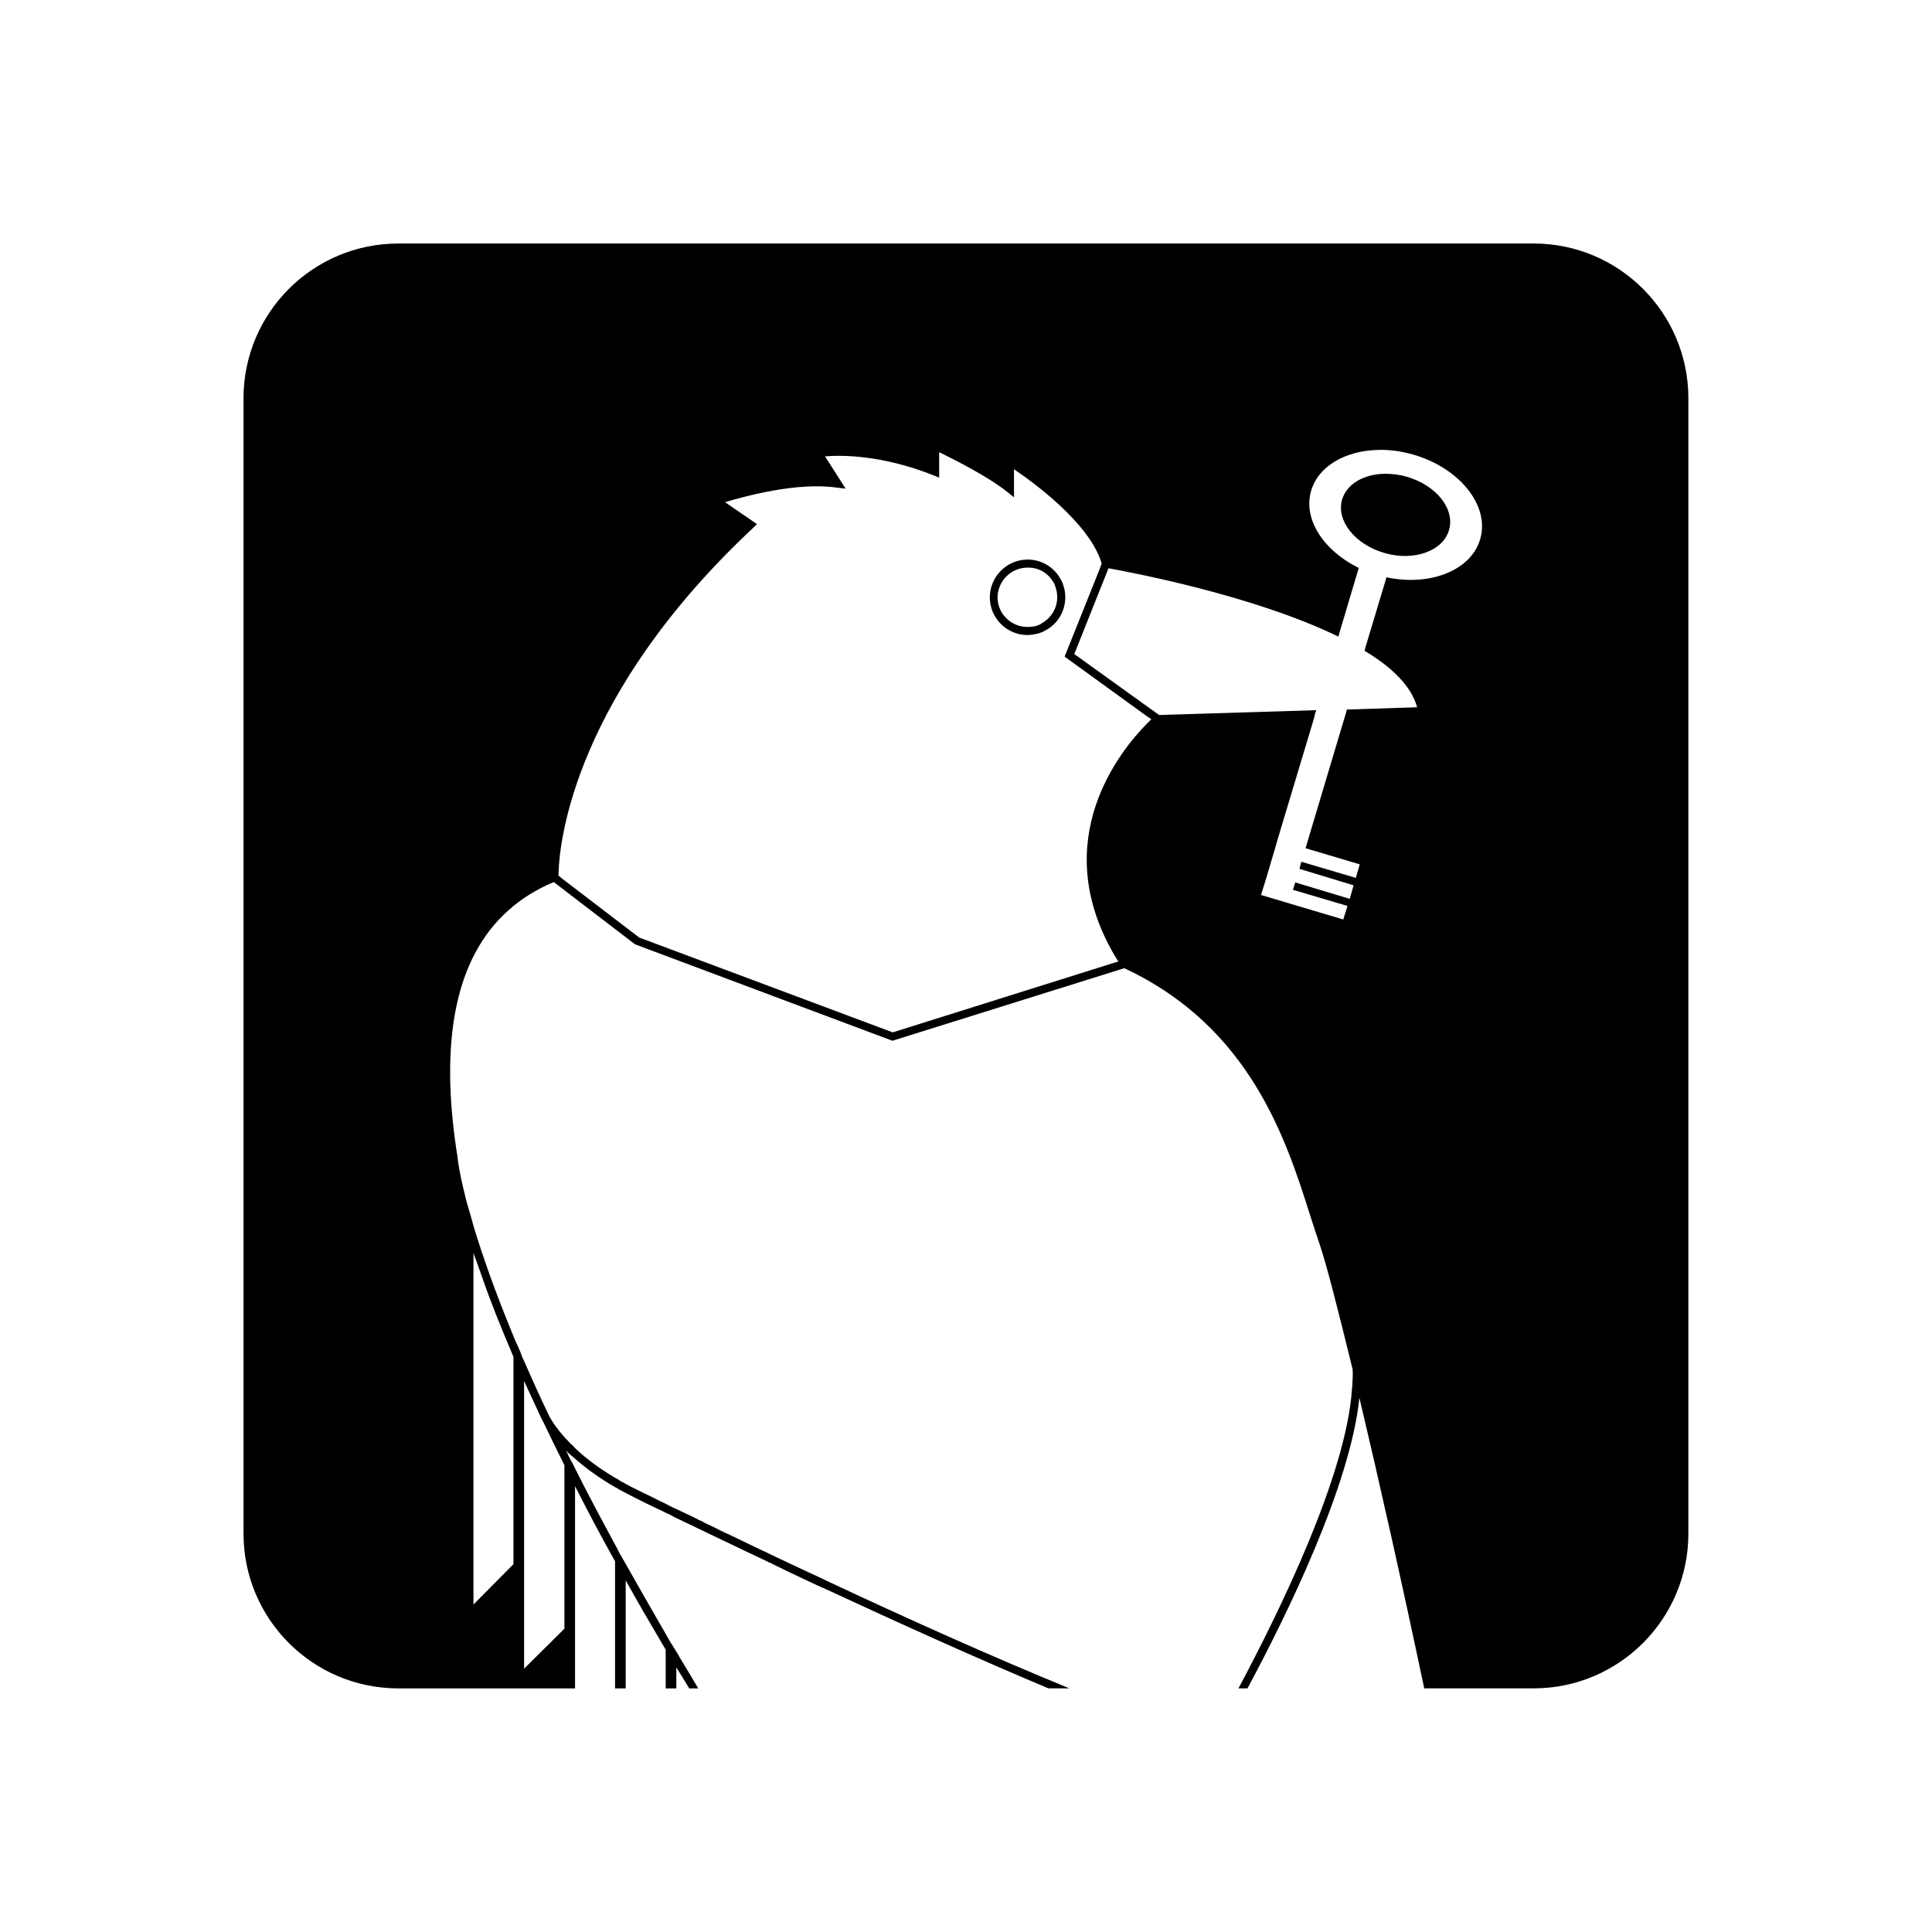 <svg xmlns="http://www.w3.org/2000/svg" width="100%" height="100%" viewBox="0 0 599.04 599.04"><path fill="currentColor" d="M123.5 75.5h352c26.5 0 48 21.5 48 48v352c0 26.5-21.5 48-48 48h-33.9c-7-33.3-14.2-65.2-20.1-90.1l0 0c-2.8 27.1-22.3 67-34.7 90.1h-2.8c12.6-23.6 33.5-66.2 35.2-92.9l0.1-1c0.1-1.7 0.2-3.5 0.1-4.9 0-0.1 0-0.1 0-0.1-4.7-19.3-8.3-33.2-10.2-38.7-0.9-2.6-1.8-5.5-2.8-8.5-7.6-24.1-18.7-58.9-57.8-77.2h0l-71.9 22.5-79.8-29.9-25.2-19.3c-5.3 2.2-10 5.1-14.1 8.8-16.3 14.5-21.6 40.3-15.7 76.7l0 0.1c0 0.1 0.4 4.1 2.4 12 0.3 1.4 0.8 3 1.3 4.7 0.4 1.3 0.8 2.8 1.2 4.3 2.6 8.6 6.5 19.9 12.4 34.2 0.2 0.6 0.5 1.2 0.8 1.9 0.1 0.3 0.3 0.7 0.5 1 0.2 0.6 0.5 1.2 0.8 1.9l0.4 1.1c0.2 0.6 0.5 1.2 0.8 1.8 2.4 5.5 5 11.3 8 17.5 0.1 0.1 0.1 0.2 0.2 0.3 0.6 1.1 2 3.2 4.3 5.8 0.2 0.3 0.5 0.6 0.8 0.8l0.4 0.5c0.3 0.3 0.5 0.5 0.8 0.8 0.1 0.1 0.3 0.3 0.5 0.4 0.2 0.3 0.5 0.5 0.7 0.8 3 2.9 7.1 6.1 12.5 9.3 0.2 0.1 0.5 0.3 0.8 0.4 0.1 0.1 0.3 0.2 0.4 0.3 0.2 0.1 0.5 0.3 0.8 0.5 0.1 0.1 0.3 0.2 0.5 0.2 0.2 0.1 0.5 0.3 0.8 0.5 1.3 0.7 2.6 1.4 3.9 2 1.2 0.6 2.4 1.2 3.7 1.8 0.5 0.3 1.1 0.5 1.6 0.8 0.5 0.3 1.1 0.5 1.6 0.8 0.8 0.4 1.6 0.7 2.4 1.2 0.4 0.2 0.8 0.4 1.2 0.6s0.8 0.4 1.3 0.6c1.7 0.8 3.4 1.6 5.1 2.4 0.5 0.3 1.1 0.5 1.7 0.9 0.5 0.2 1.1 0.5 1.6 0.7l0 0.1c1.6 0.7 3.2 1.5 4.8 2.3 0.4 0.2 0.8 0.4 1.2 0.6s0.8 0.4 1.3 0.6c3.7 1.7 7.4 3.6 11.3 5.4l0 0c0.6 0.2 1.8 0.9 1.9 0.9 0 0 2.1 1 2.5 1.2 4.1 1.9 8.2 3.9 12.4 5.8 0.4 0.2 0.8 0.4 1.3 0.6 0.4 0.2 0.8 0.4 1.2 0.6 24.7 11.6 51.4 23.6 75.6 33.5h-6.5c-22.4-9.4-46.5-20.3-69.1-30.8-0.4-0.2-0.8-0.4-1.2-0.5-0.4-0.2-0.8-0.4-1.3-0.6-4.2-2-8.4-3.9-12.4-5.9-0.3-0.1-0.5-0.2-0.8-0.4l-0.4-0.2c-0.3-0.1-0.5-0.2-0.8-0.4-0.1-0.1-0.3-0.1-0.5-0.2-0.3-0.1-0.5-0.2-0.8-0.4-4.3-2-8.4-4-12.4-5.9-0.4-0.2-0.8-0.4-1.3-0.6-0.4-0.2-0.8-0.4-1.2-0.6-1.1-0.5-2.3-1.1-3.4-1.6-0.5-0.3-1.1-0.5-1.6-0.8l0 0c-0.6-0.3-1.1-0.5-1.7-0.8-2.2-1.1-4.4-2.1-6.5-3.1-0.4-0.2-0.8-0.4-1.3-0.7s-0.8-0.4-1.2-0.6c-0.3-0.1-0.6-0.3-0.9-0.4-0.5-0.3-1-0.5-1.6-0.8-0.6-0.3-1.1-0.5-1.7-0.8-2.1-1-4.2-2-6.1-3-1-0.5-2-1-2.9-1.5-0.3-0.1-0.5-0.3-0.8-0.4-0.1-0.1-0.3-0.2-0.5-0.3-0.3-0.1-0.5-0.3-0.8-0.4-0.1-0.1-0.3-0.2-0.4-0.3-0.3-0.1-0.5-0.3-0.8-0.4-5.2-3-9.2-6-12.4-8.8-0.3-0.2-0.5-0.5-0.8-0.7-0.1-0.1-0.3-0.3-0.5-0.4-0.3-0.3-0.5-0.5-0.8-0.7-0.1-0.1-0.3-0.3-0.4-0.5l-0.3-0.3 0.3 0.6 0.4 0.9c0.2 0.5 0.5 1.1 0.8 1.6l0.5 0.9c0.3 0.5 0.5 1 0.8 1.6 3.7 7.4 7.9 15.3 12.4 23.6 0.3 0.5 0.5 1 0.8 1.5 0.1 0.3 0.3 0.5 0.4 0.8 0.2 0.5 0.5 1 0.8 1.4l0.5 0.9c0.3 0.5 0.5 0.9 0.8 1.4 3.9 6.9 8 14.1 12.4 21.7 0.2 0.4 0.5 0.9 0.8 1.4l0.4 0.7c0.2 0.4 0.5 0.9 0.8 1.3 0.1 0.2 0.3 0.5 0.5 0.8 0.3 0.4 0.5 0.9 0.8 1.3 0.4 0.6 0.8 1.3 1.1 1.9 1.9 3.1 3.8 6.3 5.7 9.5h-2.8c-1.3-2.2-2.7-4.4-4-6.5v6.5h-3.3v-12c-4.4-7.5-8.6-14.6-12.4-21.5v33.5h-3.3v-39.4c-4.6-8.2-8.7-16-12.4-23.3v62.7h-54.8c-26.5 0-48-21.5-48-48v-352c0-26.5 21.5-48 48-48zM427.4 139.5c-10.2 0.2-18.7 5-20.9 12.8-2.5 8.8 4 18.5 14.8 23.8l-5.6 18.8-0.4 1.3-0.3 1.2c-26.2-12.8-64.6-20-71.3-21.2l-10.6 26.6 26.3 18.9h0l48.7-1.5-0.4 1.3-0.3 1.3-11.3 37.6-1.2 4.2-0.7 2.3-1.2 4.1-0.7 2.3-1.3 4.2 8.7 2.6 16.8 5 1.3-4.2-16.9-5 0.7-2.3 16.9 5.1 1.2-4.2-16.8-5.1 0.6-2.2 16.9 5 1.2-4.2-16.8-5 12.1-40.5 0.4-1.3 0.3-1.2 21.8-0.7c-1.8-6.6-7.9-12.5-16.3-17.5l0.3-1.2 0.4-1.3 6.1-20.3c13.6 2.9 26.4-2.2 29.1-12 2.9-10.3-6.5-22-21-26.1-3.6-1-7.2-1.5-10.6-1.4h0 0zM291.2 140.2v7.9l-1.7-0.7c-16.3-6.5-29-6.3-33.7-5.9l6.4 10-2.7-0.3c-12.4-1.8-28.6 2.7-34.7 4.5l9.9 6.8-1.1 1.1c-55.6 52-60.1 97.4-60.4 106.7 0 0.5 0 0.9-0.1 1.2l0.1 0 1.2 1 23.8 18.2 78.6 29.4 68.4-21.5 1.6-0.5c-0.1-0.1-0.1-0.2-0.2-0.2h0c-0.4-0.6-0.7-1.2-1.1-1.8-20.8-35.7 1.9-63.4 10.1-71.7 0.5-0.5 1-1 1.3-1.3l0.1-0.1-1.5-1-25.4-18.4 10.6-26.5 0.6-1.6 0.3-0.7c-0.1-0.2-0.1-0.4-0.2-0.7v0c-4-12.2-21.2-24.7-27-28.6v8.7l-2-1.6c-5.9-4.8-16.9-10.3-21.2-12.4zM429.3 146.9c2.2 0 4.4 0.2 6.8 0.9 9.2 2.6 15.1 10 13.2 16.5-1.8 6.5-10.8 9.8-19.9 7.2-9.2-2.6-15.1-10-13.3-16.5 1.4-4.9 6.7-8 13.2-8.1zM318.6 173.5c4.3 0 8.1 2.3 10.1 5.8 0.2 0.3 0.4 0.7 0.6 1.1 0.2 0.4 0.3 0.8 0.4 1.1 0.4 1.1 0.6 2.4 0.6 3.7 0 4.6-2.6 8.5-6.4 10.4-0.4 0.2-0.7 0.4-1.1 0.5-0.4 0.2-0.8 0.3-1.2 0.4-0.9 0.2-2 0.4-3 0.4-6.5 0-11.7-5.3-11.7-11.7s5.3-11.7 11.7-11.7v0zM318.6 176c-5.1 0-9.2 4.1-9.3 9.2 0 5.1 4.2 9.2 9.3 9.2 0.7 0 1.5-0.1 2.2-0.2 0.4-0.1 0.8-0.2 1.2-0.4 0.4-0.1 0.8-0.4 1.1-0.6 2.8-1.6 4.7-4.6 4.7-8 0-0.9-0.1-1.9-0.4-2.7v0c-0.1-0.4-0.2-0.8-0.4-1.2-0.1-0.4-0.3-0.7-0.6-1.1-1.6-2.6-4.5-4.3-7.8-4.2v0zM146.8 388.5v109l12.4-12.5v-64.3c-4-9.4-7.2-17.4-9.5-24.1-1-2.9-2-5.6-2.9-8.1zM162.5 428.2v89.2l12.5-12.4v-50.7c-2.3-4.6-4.5-9.1-6.5-13.3-0.3-0.6-0.5-1-0.6-1.1l0 0c-1.9-4.1-3.7-8-5.4-11.7z" /></svg>